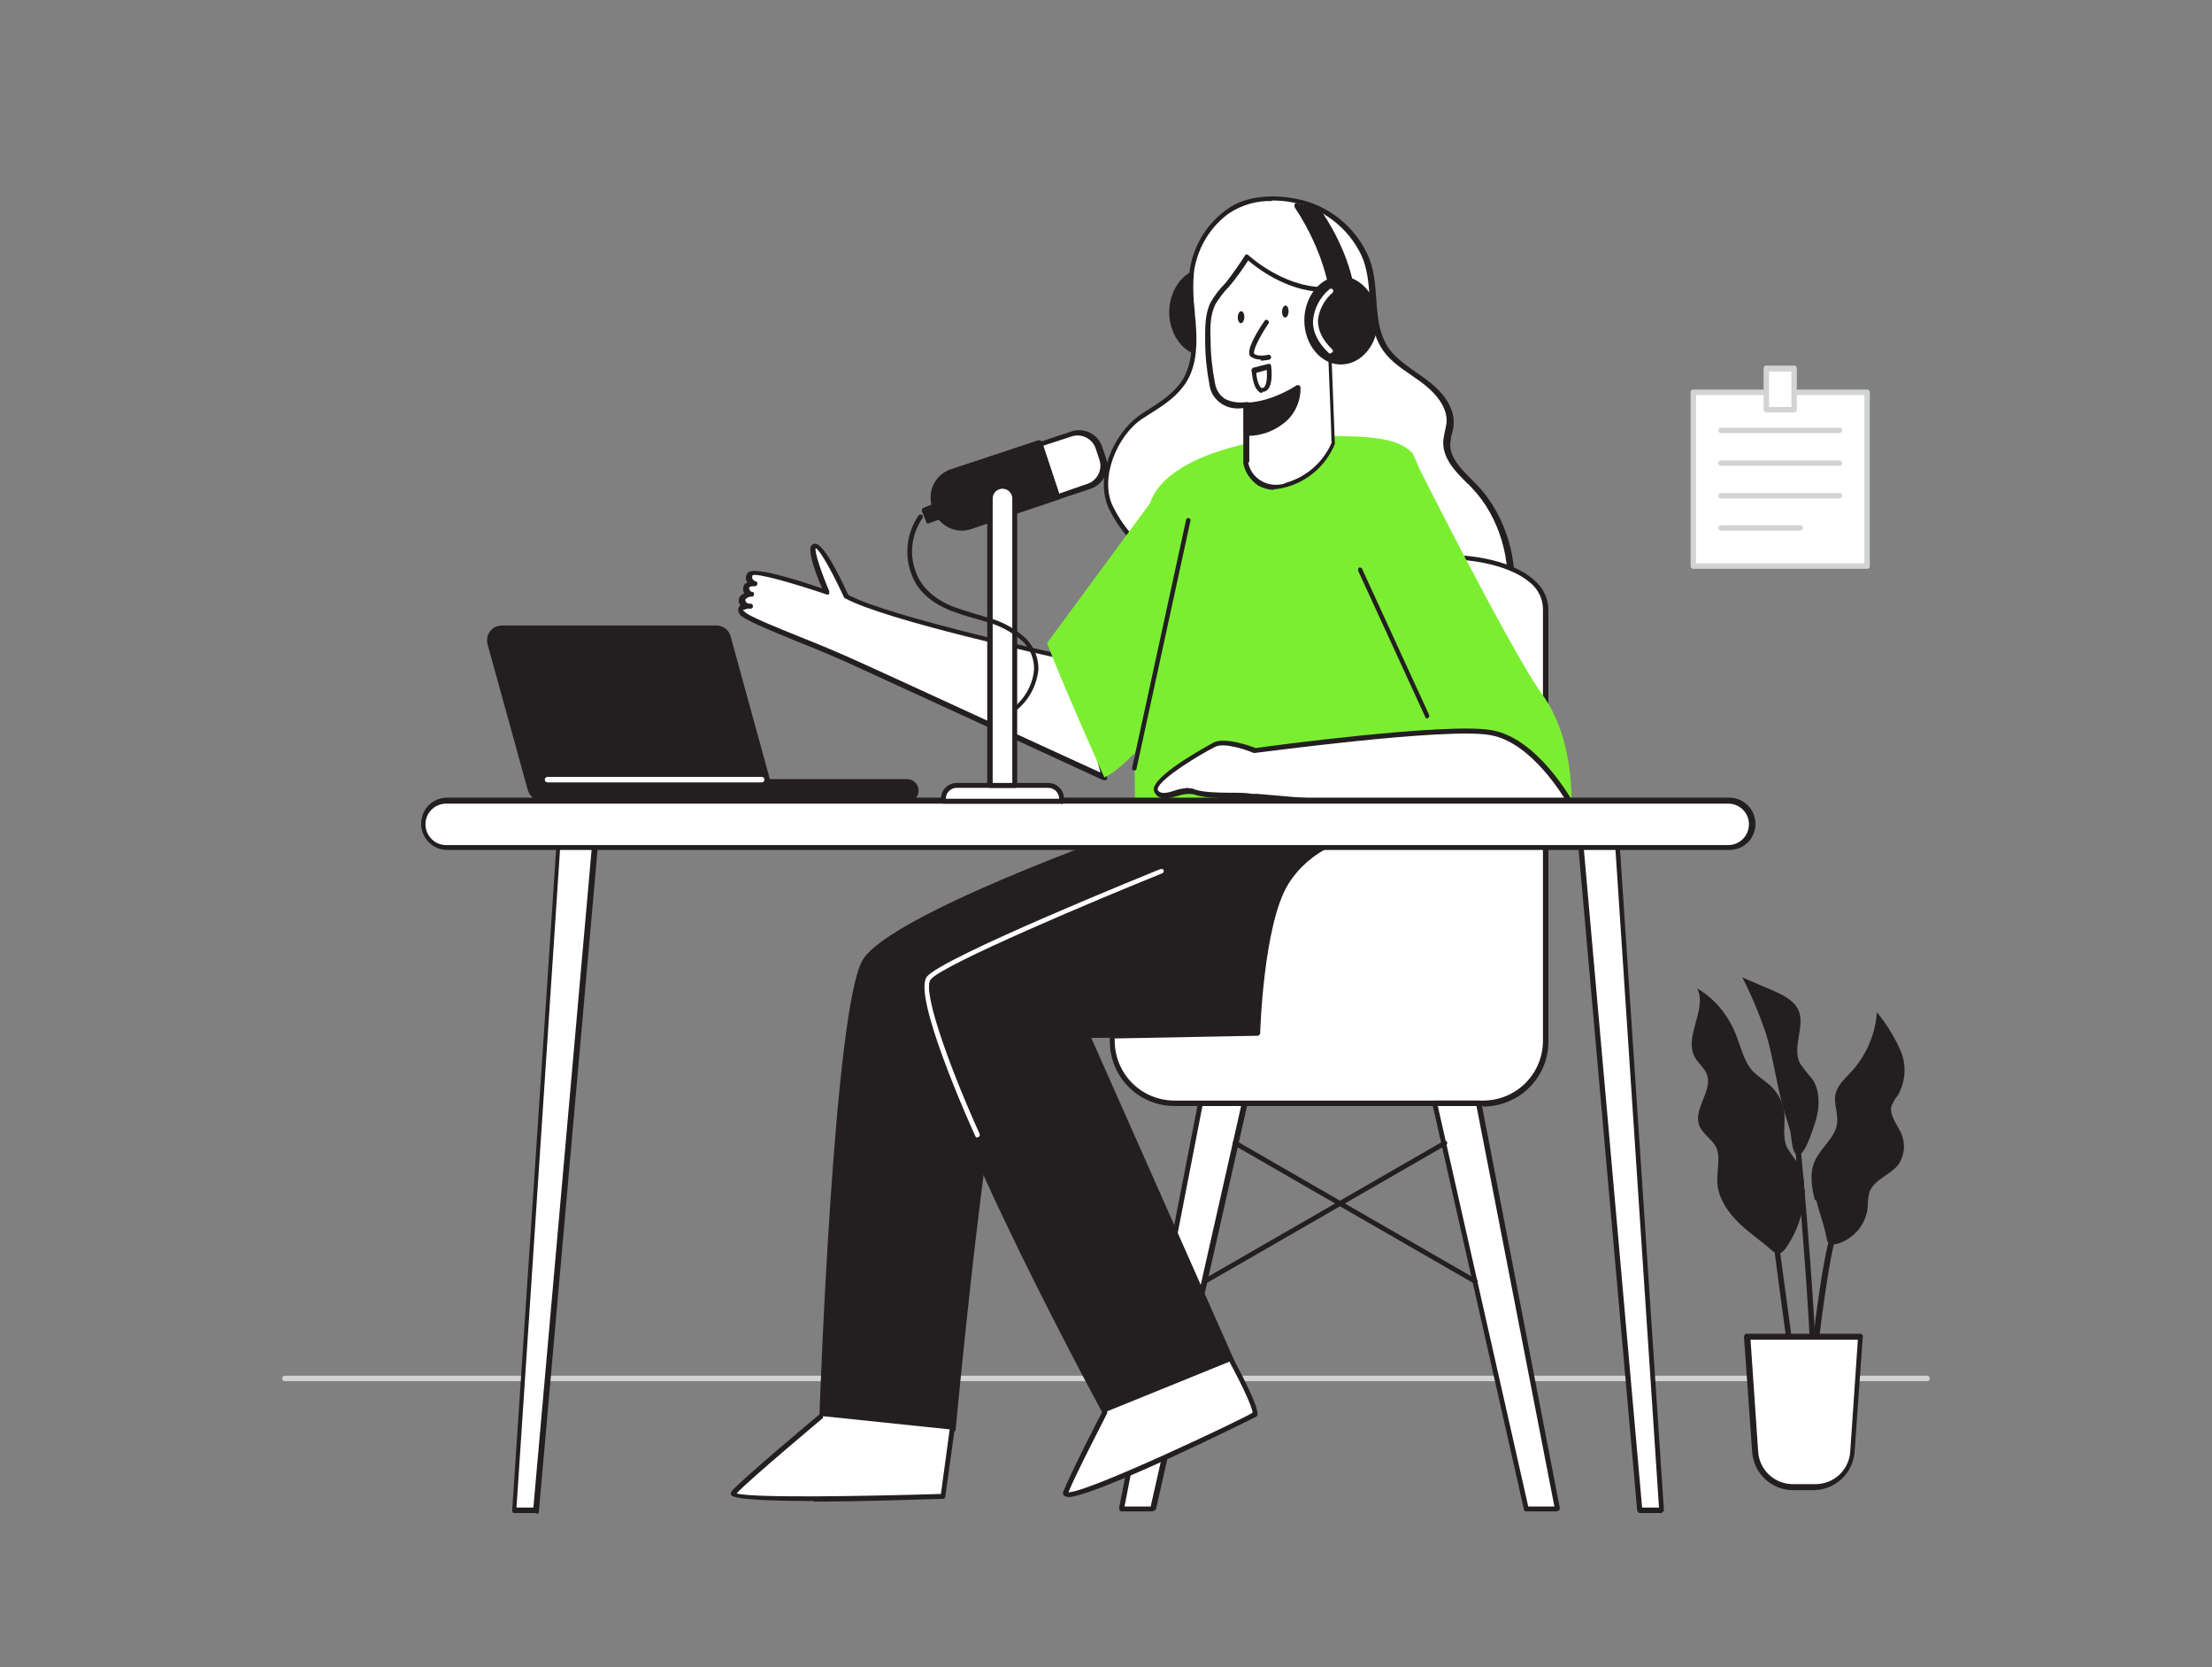 <?xml version="1.0" encoding="UTF-8"?>
<svg id="Layer_1" xmlns="http://www.w3.org/2000/svg" version="1.1" viewBox="0 0 406 306">
  <rect x="0" y="0" width="406" height="306" fill="#808080" stroke="none"/>
  <!-- Generator: Adobe Illustrator 29.5.1, SVG Export Plug-In . SVG Version: 2.1.0 Build 141)  -->
  <g id="_32">
    <path d="M353.7,253.5H52.3c-.3,0-.5-.2-.5-.5,0-.3.2-.5.5-.5h301.4c.3,0,.5.2.5.5,0,.3-.2.5-.5.5Z" fill="#d1d3d4"/>
    <polygon points="98.4 277.2 94.4 277.2 102.5 155.4 109.2 155.4 98.4 277.2" fill="#fff"/>
    <path d="M98.5,277.7h-4.1c-.1,0-.2,0-.3-.1,0,0-.1-.2-.1-.3l8.1-121.8c0-.2.2-.4.5-.4h6.7c.1,0,.3,0,.3.2,0,0,.1.2.1.4l-10.8,121.8c0,.2-.2.4-.4.4ZM94.9,276.7h3l10.7-120.9h-5.8l-8,120.9Z" fill="#231f20"/>
    <polygon points="301 277.2 305 277.2 296.9 155.4 290.2 155.4 301 277.2" fill="#fff"/>
    <path d="M305,277.7h-4c-.2,0-.4-.2-.5-.4l-10.8-121.8c0-.1,0-.3.1-.4,0,0,.2-.2.3-.2h6.7c.2,0,.4.2.5.4l8.1,121.8c0,.3-.2.5-.4.5,0,0,0,0,0,0h0ZM301.4,276.7h3.1l-8-120.9h-5.8l10.7,120.9Z" fill="#231f20"/>
    <polygon points="205.9 277 211.6 277 228.4 202.5 220.4 202.5 205.9 277" fill="#fff"/>
    <path d="M211.6,277.4h-5.7c-.1,0-.3,0-.4-.2,0-.1-.1-.2-.1-.4l14.5-74.4c0-.2.2-.4.5-.4h8.1c.3,0,.5.2.5.5,0,0,0,0,0,0l-16.8,74.4c0,.2-.3.4-.5.4ZM206.4,276.5h4.8l16.6-73.5h-7.1l-14.3,73.5Z" fill="#231f20"/>
    <path d="M208.4,152.3s-44.3,15.6-49.6,24-7.9,83.6-7.9,83.6l24,2.5s6.5-68.5,9.9-71.6,60.8-34.9,60.8-34.9l-37.1-3.7Z" fill="#231f20"/>
    <path d="M174.8,262.9h0l-24-2.5c-.2,0-.4-.2-.4-.5.1-3,2.7-75.4,8-83.8s48.1-23.5,49.9-24.2c0,0,.1,0,.2,0l37.1,3.6c.2,0,.4.2.4.5,0,.1,0,.3-.2.3-.6.3-57.4,31.8-60.7,34.8-2.4,2.2-7.1,43.8-9.7,71.3,0,.2-.2.4-.4.4h0ZM151.2,259.5l23.1,2.4c.8-8.9,6.6-68.4,10-71.4,3.1-2.9,51-29.4,59.6-34.2l-35.5-3.5c-2.3.8-44.3,15.8-49.3,23.8s-7.6,76.9-7.9,82.9Z" fill="#231f20"/>
    <path d="M256.9,189.4c-1.1,0-57.2.5-57.2.5l26.5,59.7-23.4,9.5s-36.5-67.2-32.4-77.3,62.2-28.2,62.2-28.2l28.7,7.3s.8,28.5-4.5,28.5Z" fill="#231f20"/>
    <path d="M202.8,259.6c-.2,0-.3,0-.4-.2-1.5-2.8-36.6-67.5-32.4-77.6s60.1-27.7,62.5-28.4c0,0,.2,0,.2,0l28.7,7.3c.2,0,.3.2.3.4,0,1,.7,24-3.4,28.2-.4.4-1,.7-1.5.7l-56.5.5,26.2,59.1c0,.1,0,.2,0,.4,0,.1-.1.2-.2.2l-23.4,9.5c0,0-.1,0-.2,0ZM232.6,154.2c-3,.9-57.9,18.4-61.8,27.9-3.9,9.4,29.3,71.3,32.1,76.5l22.6-9.1-26.3-59.3c0-.1,0-.3,0-.4,0-.1.2-.2.4-.2.6,0,56.1-.6,57.2-.6.4,0,.7-.2.9-.5,3.5-3.6,3.2-24.3,3.1-27.2l-28.3-7.1Z" fill="#231f20"/>
    <path d="M196.7,121s-33.7-7.3-41.5-11.5c0,0-4.3-9.5-5.8-9.3s2.2,8.6,2.2,8.6c0,0-13.4-4.6-14.1-3.3s.7,1.8.7,1.8c0,0-1.8,0-1.5,1s.9.9.9.9c0,0-1.9.2-1.7,1.2s1.4,1,1.4,1c0,0-2.2-.2-1.3,1.2s12.4,5.5,19.1,8.5,47.4,21.8,47.4,21.8l-6-21.8Z" fill="#fff"/>
    <path d="M202.7,143.2c0,0-.1,0-.2,0-.4-.2-40.8-18.8-47.4-21.8-2.3-1-5.1-2.2-7.9-3.3-6.6-2.7-10.7-4.4-11.4-5.3-.3-.4-.4-.9-.2-1.3,0-.1.2-.3.3-.4-.2-.2-.3-.5-.3-.7,0-.3,0-.7.2-.9.2-.3.5-.4.8-.6-.1-.2-.2-.4-.2-.6,0-.4,0-.7.2-1,.2-.2.4-.3.6-.4,0,0-.1-.2-.2-.3-.2-.5-.1-1,.2-1.4.7-1.3,7.6.7,13.7,2.8-1-2.3-2.7-6.7-2-7.8.1-.2.3-.4.6-.4,1.6-.2,4.5,5.7,6.2,9.4,7.9,4.2,40.9,11.3,41.2,11.4.2,0,.3.2.3.3l6,21.8c0,.2,0,.4-.2.5,0,0-.2,0-.3,0ZM136.4,111.9c0,.1,0,.2.2.3.5.8,6.3,3.1,11,5,2.8,1.1,5.6,2.3,7.9,3.3,6.1,2.7,40.5,18.6,46.5,21.3l-5.6-20.5c-3.5-.8-33.8-7.4-41.3-11.5,0,0-.2-.1-.2-.2-1.9-4.1-4.3-8.6-5.2-9-.2.8,1.1,4.6,2.5,7.9,0,.2,0,.4,0,.5-.1.1-.3.2-.5.1-5.9-2-12.8-4-13.6-3.5,0,.2-.1.4,0,.6.1.2.3.4.6.5.2,0,.4.3.3.5,0,.2-.2.4-.5.4-.4,0-.7,0-1,.2,0,0,0,0,0,.2.1.4.3.6.4.6h0c.2,0,.5.1.5.4,0,.2-.1.5-.3.5h-.2c-.4,0-.8.2-1.1.5,0,0,0,.1,0,.2.1.4.4.6.8.6h.2c.2,0,.4.2.4.5,0,.3-.3.5-.6.4-.3,0-.6,0-.9.2h0Z" fill="#231f20"/>
    <ellipse cx="221.3" cy="57.2" rx="6.3" ry="7.7" fill="#231f20"/>
    <path d="M221.3,65.4c-3.7,0-6.7-3.7-6.7-8.1s3-8.1,6.7-8.1,6.8,3.7,6.8,8.1-3,8.1-6.8,8.1ZM221.3,50c-3.2,0-5.9,3.3-5.9,7.3s2.6,7.3,5.9,7.3,5.9-3.3,5.9-7.3-2.6-7.3-5.9-7.3Z" fill="#231f20"/>
    <path d="M270.6,89.3c-2.3-2.4-5.3-4.9-5.1-8.1,0-1.1.5-2.2.6-3.4.3-3.2-2.2-6.1-4.9-8s-5.7-3.6-7.3-6.4c-3-5.1-1-11.5-3.6-16.8-2.4-5-7.1-8.7-12.6-9.8-4.1-.8-9-.6-12.5,2-3.5,2.5-5.8,6.3-6.5,10.6-.5,3.5.1,7,.4,10.4s.1,7.2-1.8,10.1-5.1,4.6-7.9,6.5c-4.8,3.3-8.1,11.4-5.5,16.7,3.4,6.9,10.1,11.5,16.5,15.4,10,6.2,21.2,11.7,33,13.6,5,.8,10.3.9,15-1.1,12.6-5.6,10.2-23.4,2.2-31.8Z" fill="#fff"/>
    <path d="M259.7,123.2c-2.1,0-4.2-.2-6.3-.5-10.1-1.6-20.6-5.9-33.1-13.6-6.2-3.8-13.2-8.5-16.7-15.6-2.8-5.7.7-13.9,5.6-17.3.5-.4,1.1-.7,1.7-1.1,2.3-1.5,4.6-3,6.1-5.3,1.9-3,1.9-7.1,1.7-9.9,0-.8-.1-1.7-.2-2.5-.4-2.7-.4-5.4-.1-8,.7-4.4,3.1-8.3,6.7-10.9,3-2.3,7.8-3,12.9-2,5.6,1.1,10.4,4.8,12.9,10,1.3,2.6,1.5,5.5,1.7,8.3.2,3,.4,5.9,1.9,8.5,1.2,2.1,3.4,3.6,5.5,5.1.6.4,1.2.8,1.7,1.2,2.5,1.8,5.4,4.8,5.1,8.4,0,.6-.2,1.1-.3,1.6-.2.6-.2,1.1-.3,1.7-.2,2.6,1.9,4.7,4,6.8.3.3.7.7,1,1h0c5.2,5.5,7.8,14.3,6.4,21.4-.9,4.9-4.2,9.1-8.8,11.1-2.8,1.2-5.9,1.8-8.9,1.7ZM233.5,36.9c-2.8-.1-5.6.7-8,2.3-3.4,2.5-5.6,6.2-6.3,10.3-.3,2.6-.2,5.2.1,7.8,0,.8.2,1.7.2,2.5.2,2.9.3,7.1-1.8,10.4-1.6,2.5-4,4.1-6.4,5.6-.6.4-1.1.7-1.7,1.1-4.5,3-7.9,10.9-5.3,16.1,3.4,6.9,10.2,11.5,16.3,15.2,12.4,7.6,22.8,11.9,32.8,13.5,6.1,1,10.9.6,14.7-1.1,4.3-1.9,7.4-5.8,8.2-10.4,1.4-6.9-1.1-15.4-6.1-20.6-.3-.3-.6-.7-1-1-2-2-4.4-4.4-4.3-7.5,0-.6.2-1.3.3-1.9.1-.5.2-1,.3-1.5.3-3.2-2.4-5.9-4.7-7.6-.6-.4-1.1-.8-1.7-1.2-2.2-1.5-4.4-3-5.7-5.3-1.6-2.7-1.8-5.8-2-8.9-.2-2.7-.4-5.5-1.6-8-2.4-4.9-6.9-8.4-12.3-9.5-1.4-.3-2.7-.4-4.1-.4h0Z" fill="#231f20"/>
    <path d="M212.3,90.7l-20.1,27.3s1.1,3.6,10.5,24.7c8.3-4.1,21.4-26.6,21.4-26.6l-11.8-25.4Z" fill="#7cee32"/>
    <path d="M234,80.5s-18.2,2-22.5,10.8-3.1,61-3.1,61l58.6,1.3s-.3-56.8-7.8-70.5c-2.8-2.8-7.8-3.6-25.1-2.7Z" fill="#7cee32"/>
    <path d="M228.7,74.3v10.6c0,0,1,5.9,7.5,4.1,3.9-1.1,7-3.9,8.6-7.6l-.7-18.4c-.8-3.2-1.2-6.5-1-9.9-7.9-.1-14-6.1-14-6.1,0,0-2.7,4.1-3.9,5.3-.9,1-1.8,2-2.4,3.2-1.1,2-1,4.6-1,6.9,0,2.7.3,5.4.8,8,1,5,6.2,3.8,6.2,3.8Z" fill="#fff"/>
    <path d="M233.9,89.9c-1.1,0-2.1-.3-3-.8-1.4-1-2.4-2.4-2.7-4.1v-10.1c-1.4.2-2.8,0-4-.8-1.2-.8-2-2-2.2-3.4-.5-2.7-.8-5.4-.8-8.1,0-2.2-.1-4.9,1-7.1.7-1.2,1.5-2.3,2.5-3.3,1.1-1.2,3.8-5.2,3.8-5.3.1-.2.4-.3.6-.1,0,0,0,0,0,0,0,0,6.2,5.8,13.7,5.9.1,0,.2,0,.3.1,0,0,.1.2.1.3-.2,3,.1,6,.9,8.9,0,.3.1.6.2.9h0s0,.3.7,18.4c0,0,0,.1,0,.2-1.6,3.9-4.9,6.8-8.9,7.9-.8.2-1.6.4-2.4.4ZM229.1,84.9c.5,2.7,3.2,4.5,6,4,.3,0,.7-.2,1-.3,3.7-1.1,6.7-3.7,8.3-7.3,0-1.4-.7-18.2-.7-18.3,0-.3,0-.5-.2-.7-.7-2.8-1-5.8-.9-8.7-6.7-.3-12-4.5-13.5-5.8-1.1,1.7-2.3,3.4-3.6,4.9-.9.9-1.7,2-2.4,3.1-1,2-1,4.4-.9,6.6,0,2.7.3,5.3.8,7.9.2,1.2.8,2.2,1.8,2.9,1.2.6,2.6.8,3.9.6.1,0,.3,0,.4,0,.1,0,.2.2.2.4v10.6c0,0,0,0,0,0Z" fill="#231f20"/>
    <path d="M228.7,79.5s4.3.2,7.1-2.7c1.6-1.5,2.5-3.6,2.4-5.8,0,0-4.7,3.1-9.5,3.2v5.2Z" fill="#231f20"/>
    <path d="M228.9,80h-.2c-.2,0-.4-.2-.4-.4v-5.2c0-.2.1-.4.4-.5,4.7-.1,9.2-3.1,9.3-3.2.1,0,.3,0,.4,0,.1,0,.2.2.3.3.1,2.3-.8,4.6-2.5,6.2-2,1.8-4.5,2.8-7.2,2.8ZM229.1,74.7v4.3c2.4,0,4.6-.9,6.4-2.5,1.3-1.2,2.1-2.9,2.2-4.7-2.6,1.6-5.6,2.6-8.6,2.9Z" fill="#231f20"/>
    <path d="M232.4,59s-3.4,5.1-2.6,6,3.1.3,3.1.3" fill="#fff"/>
    <path d="M231.4,66c-.7,0-1.4-.2-1.9-.6-.9-1,1.2-4.5,2.6-6.5.1-.2.4-.3.6-.1.2.1.3.4.1.6-1.6,2.4-2.9,5-2.6,5.5.4.5,1.9.4,2.6.2.3,0,.5.2.5.4,0,.2,0,.4-.3.5-.5.1-1.1.2-1.6.2Z" fill="#231f20"/>
    <ellipse cx="227.6" cy="58.1" rx="1.1" ry=".6" transform="translate(160.6 283.3) rotate(-87.7)" fill="#231f20"/>
    <ellipse cx="235.7" cy="57.1" rx="1.1" ry=".6" transform="translate(169.4 290.4) rotate(-87.7)" fill="#231f20"/>
    <ellipse cx="246.1" cy="58.7" rx="6.3" ry="7.7" fill="#231f20"/>
    <path d="M246.1,66.9c-3.7,0-6.7-3.7-6.7-8.1s3-8.1,6.7-8.1,6.8,3.7,6.8,8.1-3,8.1-6.8,8.1ZM246.1,51.5c-3.2,0-5.9,3.3-5.9,7.3s2.6,7.3,5.9,7.3,5.9-3.3,5.9-7.3-2.6-7.2-5.9-7.2h0Z" fill="#231f20"/>
    <path d="M244.3,52.7c-1.1-5.4-3.3-10.4-6.4-14.9,1.5.3,3,.8,4.4,1.5,0,0,5.2,7.3,6.1,15.5l-4-2.1Z" fill="#231f20"/>
    <path d="M248.3,55.2c0,0-.1,0-.2,0l-4-2.1c-.1,0-.2-.2-.2-.3-1.1-5.3-3.3-10.3-6.3-14.8,0-.2,0-.3,0-.5,0-.2.3-.2.4-.2,1.6.3,3.1.8,4.5,1.6,0,0,.1,0,.2.1.2.3,5.3,7.5,6.1,15.7,0,.2,0,.3-.2.4,0,0-.1,0-.2,0ZM244.7,52.4l3,1.6c-1-7.2-5.2-13.6-5.8-14.4-1-.5-2-.9-3-1.2,2.7,4.3,4.7,9,5.8,13.9Z" fill="#231f20"/>
    <path d="M244.2,64.9c-.1,0-.2,0-.3-.1-2-1.9-3-3.9-2.9-6,.2-2.2,1.3-4.3,3-5.7.2-.2.5-.1.6,0,.2.2.1.5,0,.6-1.5,1.3-2.5,3.1-2.7,5.1,0,1.8.8,3.6,2.6,5.3.2.2.2.5,0,.6,0,0-.2.1-.3.1Z" fill="#fff"/>
    <path d="M230.1,68l2.7-.7s.6,4-1,4.3-1.7-3.6-1.7-3.6Z" fill="#fff"/>
    <path d="M231.7,72.1c-.3,0-.5,0-.7-.3-1.1-.8-1.2-3.5-1.3-3.8,0-.2.1-.4.3-.5l2.7-.7c.1,0,.3,0,.4,0,.1,0,.2.2.2.3.1.7.5,4.4-1.3,4.8,0,0-.2,0-.3,0ZM230.6,68.4c0,1,.4,2.4.9,2.8,0,0,.2,0,.3,0,.7-.2.8-1.9.7-3.3l-1.8.5Z" fill="#231f20"/>
    <path d="M208.2,141.4h-.1c-.2,0-.4-.3-.3-.5l9.9-45.5c0-.2.3-.4.5-.3.2,0,.4.3.3.5l-9.9,45.5c0,.2-.2.3-.4.3Z" fill="#231f20"/>
    <path d="M204.1,190.3v.8c0,6.3,5.1,11.5,11.5,11.5h56.6c6.3,0,11.5-5.1,11.5-11.5h0v-79.2c0-8.4-14.7-10-18.9-9.5v49.6s-20.3-3-28.5,10c-4.7,7.5-5.3,27.6-5.3,27.6l-26.8.5Z" fill="#fff"/>
    <path d="M272.2,203h-56.6c-6.6,0-11.9-5.3-11.9-11.9v-.8c0-.3.2-.5.4-.5l26.4-.5c.1-3,.9-20.4,5.4-27.4,7.5-11.9,25.2-10.7,28.5-10.3v-49.1c0-.2.2-.4.4-.5,3-.4,12.1.3,16.7,4.4,1.7,1.4,2.7,3.4,2.7,5.6v79.2c0,6.6-5.4,11.9-12,11.9ZM204.6,190.7v.3c0,6.1,4.9,11,11,11h56.6c6.1,0,11-4.9,11-11v-79.2c0-1.9-.9-3.7-2.4-4.9-4.2-3.6-12.4-4.4-15.6-4.2v49.2c0,.1,0,.3-.2.4,0,0-.2.1-.4.1-.2,0-20.2-2.8-28.1,9.8-4.6,7.3-5.2,27.2-5.2,27.4,0,.2-.2.5-.5.5l-26.3.5Z" fill="#231f20"/>
    <path d="M259.1,83.2s18,36,24,44.3,5.3,20.1,5.3,20.1l-17.9-1.3s-16.4-26.6-21-33.3l9.6-29.8Z" fill="#7cee32"/>
    <path d="M288.4,147.6s-6.4-11.7-14.8-13.1-43.2,3.3-43.2,3.3c0,0-5.3-2.2-7.5-1.1s-12,6.7-10.6,8.6,4.7-.8,7,0,7.3.6,10.6.8,58.9,5.3,58.6,1.4Z" fill="#fff"/>
    <path d="M277.7,149.5c-11.6,0-30.4-1.4-47-2.8h-.9c-1.1-.2-2.4-.2-3.7-.2-2.7,0-5.4-.1-7-.7-1-.2-2.1,0-3,.3-1.5.4-3.2.9-4.1-.5-.2-.3-.3-.7-.2-1,.7-2.9,10.8-8.2,10.9-8.3,2.2-1.1,7,.7,7.8,1,2.6-.4,35.1-4.7,43.2-3.3,8.5,1.4,14.8,12.9,15.1,13.3,0,0,0,.1,0,.2,0,.3,0,.5-.3.7-.9.9-5,1.2-10.9,1.2ZM218.2,144.7c.4,0,.8,0,1.1.2,1.4.5,4.1.6,6.7.6,1.4,0,2.7,0,3.8.2h.9c40.5,3.6,56,3.3,57.1,1.9-.8-1.4-6.8-11.5-14.4-12.7-8.2-1.4-42.7,3.3-43.1,3.3,0,0-.2,0-.2,0-1.4-.6-5.5-2-7.1-1.1-2.8,1.4-9.9,5.7-10.5,7.6,0,0,0,.2,0,.3.5.8,1.6.6,3.1.1.8-.3,1.6-.4,2.5-.5Z" fill="#231f20"/>
    <path d="M262,131.9c-.2,0-.3-.1-.4-.3l-12.3-26.8c-.1-.2,0-.5.1-.6s.5,0,.6.1c0,0,0,0,0,.1l12.3,26.8c.1.2,0,.5-.2.6,0,0-.1,0-.2,0Z" fill="#231f20"/>
    <path d="M179.4,208.8c-.2,0-.3-.1-.4-.3-1.2-2.6-11.5-25.7-8.9-29.2s41.2-19.1,42.9-19.8c.2,0,.5,0,.6.2,0,.2,0,.5-.3.6-11.2,4.5-40.5,16.8-42.5,19.5-1.7,2.3,4.4,18.2,9,28.3.1.2,0,.5-.2.6,0,0-.1,0-.2,0Z" fill="#fff"/>
    <path d="M226.2,249.7s4.9,9.3,4.2,9.9-36.1,17.7-34.8,14.3,7.2-14.7,7.2-14.7" fill="#fff"/>
    <path d="M196,274.7c-.2,0-.4,0-.6-.1-.3-.2-.4-.6-.2-.9,1.3-3.3,6.9-14.3,7.2-14.7.1-.2.4-.3.6-.2,0,0,0,0,0,0,.2.1.3.4.2.6,0,0,0,0,0,0,0,.1-5.7,11-7.1,14.5h0c3.6,0,31.3-13.1,33.8-14.6,0-1-2.1-5.4-4.2-9.3-.1-.2,0-.5.2-.6.2-.1.5,0,.6.2,5.1,9.6,4.4,10.2,4.1,10.4s-29.7,14.8-34.7,14.8Z" fill="#231f20"/>
    <path d="M174.8,262.4l-1.7,12.2s-40,1.3-38.5-.6,16.2-14.1,16.2-14.1" fill="#fff"/>
    <path d="M149.4,275.5c-8.2,0-14.8-.3-15.2-1.1-.1-.2,0-.5,0-.6,1.5-1.9,15.6-13.7,16.2-14.2.2-.1.5,0,.6.1.1.2.1.4,0,.6-.1.1-13.4,11.2-15.8,13.8,3,.9,24.1.5,37.5.1l1.6-11.8c0-.3.3-.4.5-.4.2,0,.4.3.4.5l-1.7,12.2c0,.2-.2.4-.4.4-6.9.2-16,.5-23.7.5Z" fill="#231f20"/>
    <polygon points="285.9 277 280.2 277 263.3 202.5 271.4 202.5 285.9 277" fill="#fff"/>
    <path d="M285.9,277.4h-5.8c-.2,0-.4-.1-.4-.4l-16.8-74.4c0-.3.1-.5.4-.6,0,0,0,0,0,0h8.1c.2,0,.4.2.5.4l14.4,74.4c0,.2-.1.5-.4.5,0,0,0,0-.1,0h0ZM280.5,276.5h4.8l-14.3-73.5h-7.1l16.6,73.5Z" fill="#231f20"/>
    <path d="M270.8,235.6c0,0-.2,0-.2,0l-44.1-25.4c-.2-.1-.3-.4-.2-.6.1-.2.4-.3.6-.2,0,0,0,0,0,0l44.1,25.4c.2.1.3.4.2.6,0,0,0,0,0,0,0,.1-.2.2-.4.2Z" fill="#231f20"/>
    <path d="M221.2,235.6c-.3,0-.5-.2-.5-.4,0-.2,0-.3.2-.4l44.1-25.4c.2-.1.5,0,.6.2,0,0,0,0,0,0,.1.2,0,.5-.2.6l-44.1,25.4c0,0-.2,0-.2,0Z" fill="#231f20"/>
    <path d="M82.1,147h235.3c2.4,0,4.3,1.9,4.3,4.3h0c0,2.4-1.9,4.3-4.3,4.3H82.1c-2.4,0-4.3-1.9-4.3-4.3h0c0-2.4,1.9-4.3,4.3-4.3Z" fill="#fff"/>
    <path d="M317.3,156H82.1c-2.6,0-4.8-2.1-4.8-4.8s2.1-4.8,4.8-4.8h235.3c2.6,0,4.8,2.1,4.8,4.8s-2.1,4.8-4.8,4.8ZM82.1,147.5c-2.1-.1-3.9,1.5-4,3.6-.1,2.1,1.5,3.9,3.6,4,.1,0,.3,0,.4,0h235.3c2.1-.1,3.7-1.9,3.6-4-.1-2-1.7-3.5-3.6-3.6H82.1Z" fill="#231f20"/>
    <path d="M191,81.5l5.7-1.9c2.1-.7,4.3.4,5,2.5l.7,2.1c.7,2.1-.4,4.3-2.5,5l-5.7,1.9h0l-3.2-9.6h0Z" fill="#fff"/>
    <path d="M194.2,91.6c-.2,0-.4-.1-.4-.3l-3.2-9.7c0-.1,0-.2,0-.3,0-.1.1-.2.3-.2l5.7-1.9c2.3-.8,4.9.4,5.7,2.8,0,0,0,0,0,0l.7,2.1c.8,2.3-.5,4.8-2.8,5.6,0,0,0,0,0,0h0l-5.7,1.9h-.1ZM191.5,81.8l2.9,8.8,5.2-1.8c1.8-.6,2.8-2.6,2.2-4.4,0,0,0,0,0,0l-.7-2.1c-.6-1.8-2.6-2.8-4.4-2.2,0,0,0,0,0,0l-5.2,1.7ZM199.9,89.2h0Z" fill="#231f20"/>
    <path d="M174.9,86.5l16-5.3h0l3.4,10.2h0l-16,5.3c-2.7.9-5.5-.6-6.4-3.2l-.2-.5c-.9-2.6.5-5.5,3.1-6.5,0,0,0,0,0,0Z" fill="#231f20"/>
    <path d="M176.6,97.4c-2.4,0-4.5-1.5-5.3-3.8l-.2-.5c-1-2.9.6-6.1,3.5-7,0,0,0,0,0,0h0l16-5.3c.2,0,.5,0,.6.3,0,0,0,0,0,0l3.4,10.1c0,.1,0,.2,0,.3,0,.1-.1.2-.3.2l-16,5.4c-.6.2-1.2.3-1.8.3ZM175,87c-2.4.8-3.8,3.5-2.9,5.9,0,0,0,0,0,0l.2.5c.8,2.4,3.4,3.8,5.9,3,0,0,0,0,0,0l15.6-5.3-3.1-9.3-15.6,5.3Z" fill="#231f20"/>
    <polygon points="171.6 92.8 169.7 93.6 170.4 95.6 172.6 94.8 171.6 92.8" fill="#231f20"/>
    <path d="M170.4,96.1c-.2,0-.4-.1-.4-.3l-.8-2c0-.2,0-.5.3-.6,0,0,0,0,0,0l2-.8c.2,0,.5,0,.6.2l1,2c0,.1,0,.3,0,.4,0,.1-.1.2-.3.2l-2.2.8h-.1ZM170.2,93.8l.5,1.2,1.3-.5-.6-1.2-1.2.5Z" fill="#231f20"/>
    <path d="M175.6,144.1h16.8c1.4,0,2.5,1.1,2.5,2.5v.5h-21.7v-.5c0-1.4,1.1-2.5,2.4-2.5Z" fill="#fff"/>
    <path d="M194.9,147.5h-21.7c-.3,0-.5-.2-.5-.4,0,0,0,0,0,0v-.5c0-1.6,1.3-2.9,2.9-2.9h16.8c1.6,0,2.9,1.3,2.9,2.9v.5c0,.3-.2.5-.5.5,0,0,0,0,0,0ZM173.6,146.6h20.8c0-1.1-.9-2-2-2h-16.8c-1.1,0-2,.9-2,2Z" fill="#231f20"/>
    <path d="M184,89.1h0c1.3,0,2.3,1,2.3,2.3h0v52.7h-4.6v-52.7c0-1.3,1-2.3,2.3-2.3h0Z" fill="#fff"/>
    <path d="M186.3,144.6h-4.6c-.3,0-.5-.2-.5-.5h0v-52.7c0-1.5,1.1-2.8,2.6-2.9,1.5,0,2.8,1.1,2.9,2.6,0,.1,0,.2,0,.3v52.7c0,.3-.2.5-.4.5,0,0,0,0,0,0ZM182.1,143.7h3.7v-52.2c0-1-.8-1.8-1.8-1.8-1,0-1.8.8-1.8,1.8v52.2Z" fill="#231f20"/>
    <path d="M186.4,130.5c-.1,0-.2,0-.3-.1-.2-.2-.2-.5,0-.6,0,0,0,0,0,0,2.1-1.7,3.5-4.3,3.7-7,0-1.9-.7-3.7-2-5-1.8-1.6-3.9-2.8-6.2-3.5-.9-.3-1.8-.5-2.7-.8-1.5-.4-3-.9-4.4-1.4-2.4-1-5.6-2.8-7-6.2-1.6-3.7-1.2-7.9,1.1-11.3.1-.2.4-.2.6-.1.2.1.2.4.1.6-2.1,3.1-2.5,7-1,10.4,1.3,3.1,4.3,4.9,6.5,5.8,1.4.5,2.9,1,4.3,1.4.9.3,1.8.5,2.7.8,2.4.7,4.7,2,6.5,3.7,1.5,1.5,2.3,3.5,2.3,5.6-.3,3-1.7,5.7-4.1,7.6,0,0-.1,0-.2.1Z" fill="#231f20"/>
    <path d="M92.2,115.2h39.3c1,0,1.9.7,2.2,1.7l7.3,26.5h25.5c.9,0,1.7.6,1.7,1.5,0,.9-.6,1.7-1.5,1.7,0,0-.2,0-.3,0h-66.9c-1,0-2-.7-2.2-1.7l-7.4-26.8c-.3-1.2.4-2.5,1.6-2.8.2,0,.4,0,.6,0Z" fill="#231f20"/>
    <path d="M166.5,147.1h-66.9c-1.2,0-2.3-.8-2.7-2l-7.4-26.8c-.4-1.5.4-3,1.9-3.4.2,0,.5-.1.8-.1h39.3c1.2,0,2.3.8,2.6,2l7.2,26.2h25.2c1.1,0,2.1.9,2.1,2.1s-.9,2.1-2.1,2.1h0ZM92.2,115.6c-.6,0-1.1.3-1.5.7-.4.5-.5,1.1-.3,1.6l7.3,26.9c.2.8,1,1.4,1.8,1.4h66.9c.6,0,1.2-.5,1.2-1.2s-.5-1.2-1.2-1.2h-25.5c-.2,0-.4-.1-.4-.3l-7.3-26.5c-.2-.8-1-1.4-1.8-1.4h-39.3Z" fill="#231f20"/>
    <path d="M139.8,143.6h-39.3c-.3,0-.5-.2-.5-.5s.2-.5.5-.5h39.3c.3,0,.5.2.5.5s-.2.5-.5.5h0Z" fill="#fff"/>
    <path d="M135.7,77.4h-59.9c-2.3,0-4.1-1.9-4.1-4.1h0v-22.9c0-2.3,1.9-4.1,4.1-4.1h59.9c2.3,0,4.1,1.9,4.1,4.1h0v22.9c0,2.3-1.9,4.1-4.1,4.1ZM75.8,47.2c-1.7,0-3.1,1.4-3.1,3.1v22.9c0,1.7,1.4,3.1,3.1,3.1h59.9c1.7,0,3.1-1.4,3.1-3.1h0v-22.9c0-1.7-1.4-3.1-3.1-3.1h-59.9Z" display="none" fill="#d1d3d4"/>
    <path d="M82.7,61.8c0-.7.1-1.4.4-2,.2-.6.6-1.1,1-1.5.4-.4,1-.8,1.6-1,1.3-.4,2.7-.4,3.9,0,.6.2,1.1.6,1.6,1,.4.4.8.9,1,1.5.5,1.3.5,2.7,0,4-.2.6-.6,1.1-1,1.5-.5.4-1,.8-1.6,1-1.3.4-2.7.4-3.9,0-.6-.2-1.1-.5-1.6-1-.4-.4-.8-.9-1-1.5-.2-.6-.4-1.3-.4-1.9ZM84.8,61.8c0,.4,0,.8.2,1.2.1.3.3.7.6.9.3.3.6.5.9.6.7.3,1.6.3,2.3,0,.3-.1.6-.3.9-.6.3-.3.5-.6.6-.9.1-.4.2-.8.2-1.2,0-.4,0-.8-.2-1.1-.1-.3-.3-.7-.6-.9-.3-.3-.6-.5-.9-.6-.7-.3-1.6-.3-2.3,0-.3.1-.6.3-.9.6-.3.3-.4.6-.6.9-.1.4-.2.7-.2,1.1Z" display="none" fill="#d1d3d4"/>
    <path d="M93.9,57.2h2.7l3.9,6.3h0v-6.3h2v9.1h-2.6l-4-6.5h0v6.5h-2v-9.1Z" display="none" fill="#d1d3d4"/>
    <path d="M111.1,57.2h1.7l4,9.1h-2.3l-.8-1.9h-3.5l-.8,1.9h-2.2l3.9-9.1ZM111.9,59.9l-1.1,2.8h2.2l-1.1-2.8Z" display="none" fill="#d1d3d4"/>
    <path d="M117.6,57.2h2v9.1h-2v-9.1Z" display="none" fill="#d1d3d4"/>
    <path d="M121.5,57.2h3.5c.4,0,.9,0,1.3.1.4,0,.8.2,1.1.5.3.2.6.5.8.8.2.4.3.9.3,1.3,0,.6-.2,1.2-.5,1.6-.4.5-.9.8-1.5.9l2.3,3.8h-2.4l-1.9-3.6h-1v3.6h-2v-9.1ZM123.5,61h1.2c.2,0,.4,0,.6,0,.2,0,.4,0,.5-.1.2,0,.3-.2.4-.3.1-.2.2-.4.2-.6,0-.2,0-.4-.1-.5,0-.1-.2-.2-.4-.3-.2,0-.3-.1-.5-.2-.2,0-.4,0-.6,0h-1.3v2Z" display="none" fill="#d1d3d4"/>
    <rect x="310.8" y="72" width="31.9" height="31.9" fill="#fff"/>
    <path d="M342.7,104.4h-31.9c-.3,0-.5-.2-.5-.5v-31.9c0-.3.2-.5.5-.5h31.9c.3,0,.5.2.5.5v31.9c0,.3-.2.5-.5.5ZM311.3,103.4h30.9v-30.9h-30.9v30.9Z" fill="#d1d3d4"/>
    <path d="M337.6,79.5h-21.7c-.3,0-.5-.2-.5-.5,0-.3.2-.5.5-.5h21.7c.3,0,.5.2.5.5,0,.3-.2.5-.5.5Z" fill="#d1d3d4"/>
    <path d="M337.6,85.5h-21.7c-.3,0-.5-.2-.5-.5,0-.3.2-.5.5-.5h21.7c.3,0,.5.2.5.5,0,.3-.2.5-.5.5Z" fill="#d1d3d4"/>
    <path d="M337.6,91.5h-21.7c-.3,0-.5-.2-.5-.5s.2-.5.5-.5h21.7c.3,0,.5.2.5.5s-.2.5-.5.5Z" fill="#d1d3d4"/>
    <path d="M330.4,97.4h-14.5c-.3,0-.5-.2-.5-.5s.2-.5.5-.5h14.5c.3,0,.5.2.5.5s-.2.5-.5.5h0Z" fill="#d1d3d4"/>
    <rect x="324.2" y="67.7" width="5" height="7.6" fill="#fff"/>
    <path d="M329.3,75.7h-5.1c-.3,0-.5-.2-.5-.5v-7.6c0-.3.2-.5.5-.5h5.1c.3,0,.5.2.5.5v7.6c0,.3-.2.5-.5.5ZM324.7,74.7h4.1v-6.5h-4.1v6.5Z" fill="#d1d3d4"/>
    <path d="M331.1,218.4c.1-1.7-.2-3.3-1-4.8-.8-1-1.5-2-2.1-3-.9-1.9-.3-4.2-.5-6.3-.2-1.8-1-3.4-2.2-4.7-1.1-1.1-2.5-1.9-3.6-3-1.7-1.9-2.2-4.6-3.2-7-1.4-3.4-3.8-6.3-7-8.2,1.9,3.8-2.4,8.7-.5,12.5.6,1.2,1.8,2,2.3,3.3,1.1,3-2.6,6.4-1.4,9.4.6,1.5,2.2,2.4,3,3.8,1,1.9.2,4.3.3,6.5.1,3,2,5.7,4.2,7.8,1.4,1.3,2.9,2.4,4.4,3.6,1.8,1.4,2.5,2.9,4.1.6,2.1-3.1,3.3-6.8,3.4-10.6Z" fill="#231f20"/>
    <path d="M333.1,220.2c-.6-2.3-1-4.9,0-7.1,1.1-2.5,3.8-4.3,4.1-7,.2-1.8-.7-3.6-.3-5.3s1.8-2.9,3-4.2c2.7-3,4.3-6.8,4.6-10.8,1.8,2.2,3.3,4.6,4.4,7.2,1.1,2.7.8,5.7-.6,8.1-.5.5-.8,1.2-1.1,1.8-.5,1.7.9,3.3,1.7,5,.9,1.9.7,4.2-.5,5.9-1.5,1.9-4.5,2.7-5.3,5.1-.2.9-.3,1.8-.3,2.7-.3,3.2-2.6,5.8-5.6,6.7-1.8.4-1.8-.3-2.1-1.8-.4-2-1.2-4-1.7-6.1Z" fill="#231f20"/>
    <path d="M327.3,203.3c-1.3-4.5-1.8-9.2-3.2-13.7-1.2-3.5-2.6-6.9-4.3-10.2l5.6,2.4c1.8.8,3.7,1.7,4.6,3.4,1.5,3-1.2,7,.4,10,.7,1,1.4,1.9,2.2,2.8,1.6,2.3,1.4,5.5.5,8.2-.4,1.1-2.1,7.1-3.6,5.5-.6-.7-.7-3.1-.9-4.1-.4-1.4-.9-2.8-1.3-4.2Z" fill="#231f20"/>
    <path d="M330.3,263.2c-1.1-7.4-4.6-33.3-4.6-33.6h1c0,.1,3.5,26.1,4.6,33.4l-1,.2Z" fill="#231f20"/>
    <path d="M331.7,270.1h-1c0-8.7,3.7-42.2,5.8-44.5l.8.7c-1.6,1.8-5.5,34.1-5.6,43.8Z" fill="#231f20"/>
    <path d="M333.6,268.5h-1c.8-18.9-3.2-58.5-3.2-58.9h1c0,.3,4,40,3.2,58.9Z" fill="#231f20"/>
    <path d="M320.7,245.4h20.8l-1.5,21.1c-.3,3.6-3.3,6.5-6.9,6.5h-4.1c-3.7,0-6.7-2.8-6.9-6.5l-1.4-21.1Z" fill="#fff"/>
    <path d="M333.2,273.5h-4.1c-3.9,0-7.2-3-7.5-7l-1.5-21.1c0-.3.2-.6.5-.6,0,0,0,0,0,0h20.8c.1,0,.3,0,.4.2.1.1.2.2.1.4l-1.5,21.1c-.3,3.9-3.5,6.9-7.4,7ZM321.3,245.9l1.4,20.5c.2,3.4,3,6,6.4,6h4.1c3.4,0,6.2-2.6,6.4-6l1.4-20.5h-19.7Z" fill="#231f20"/>
  </g>
</svg>
